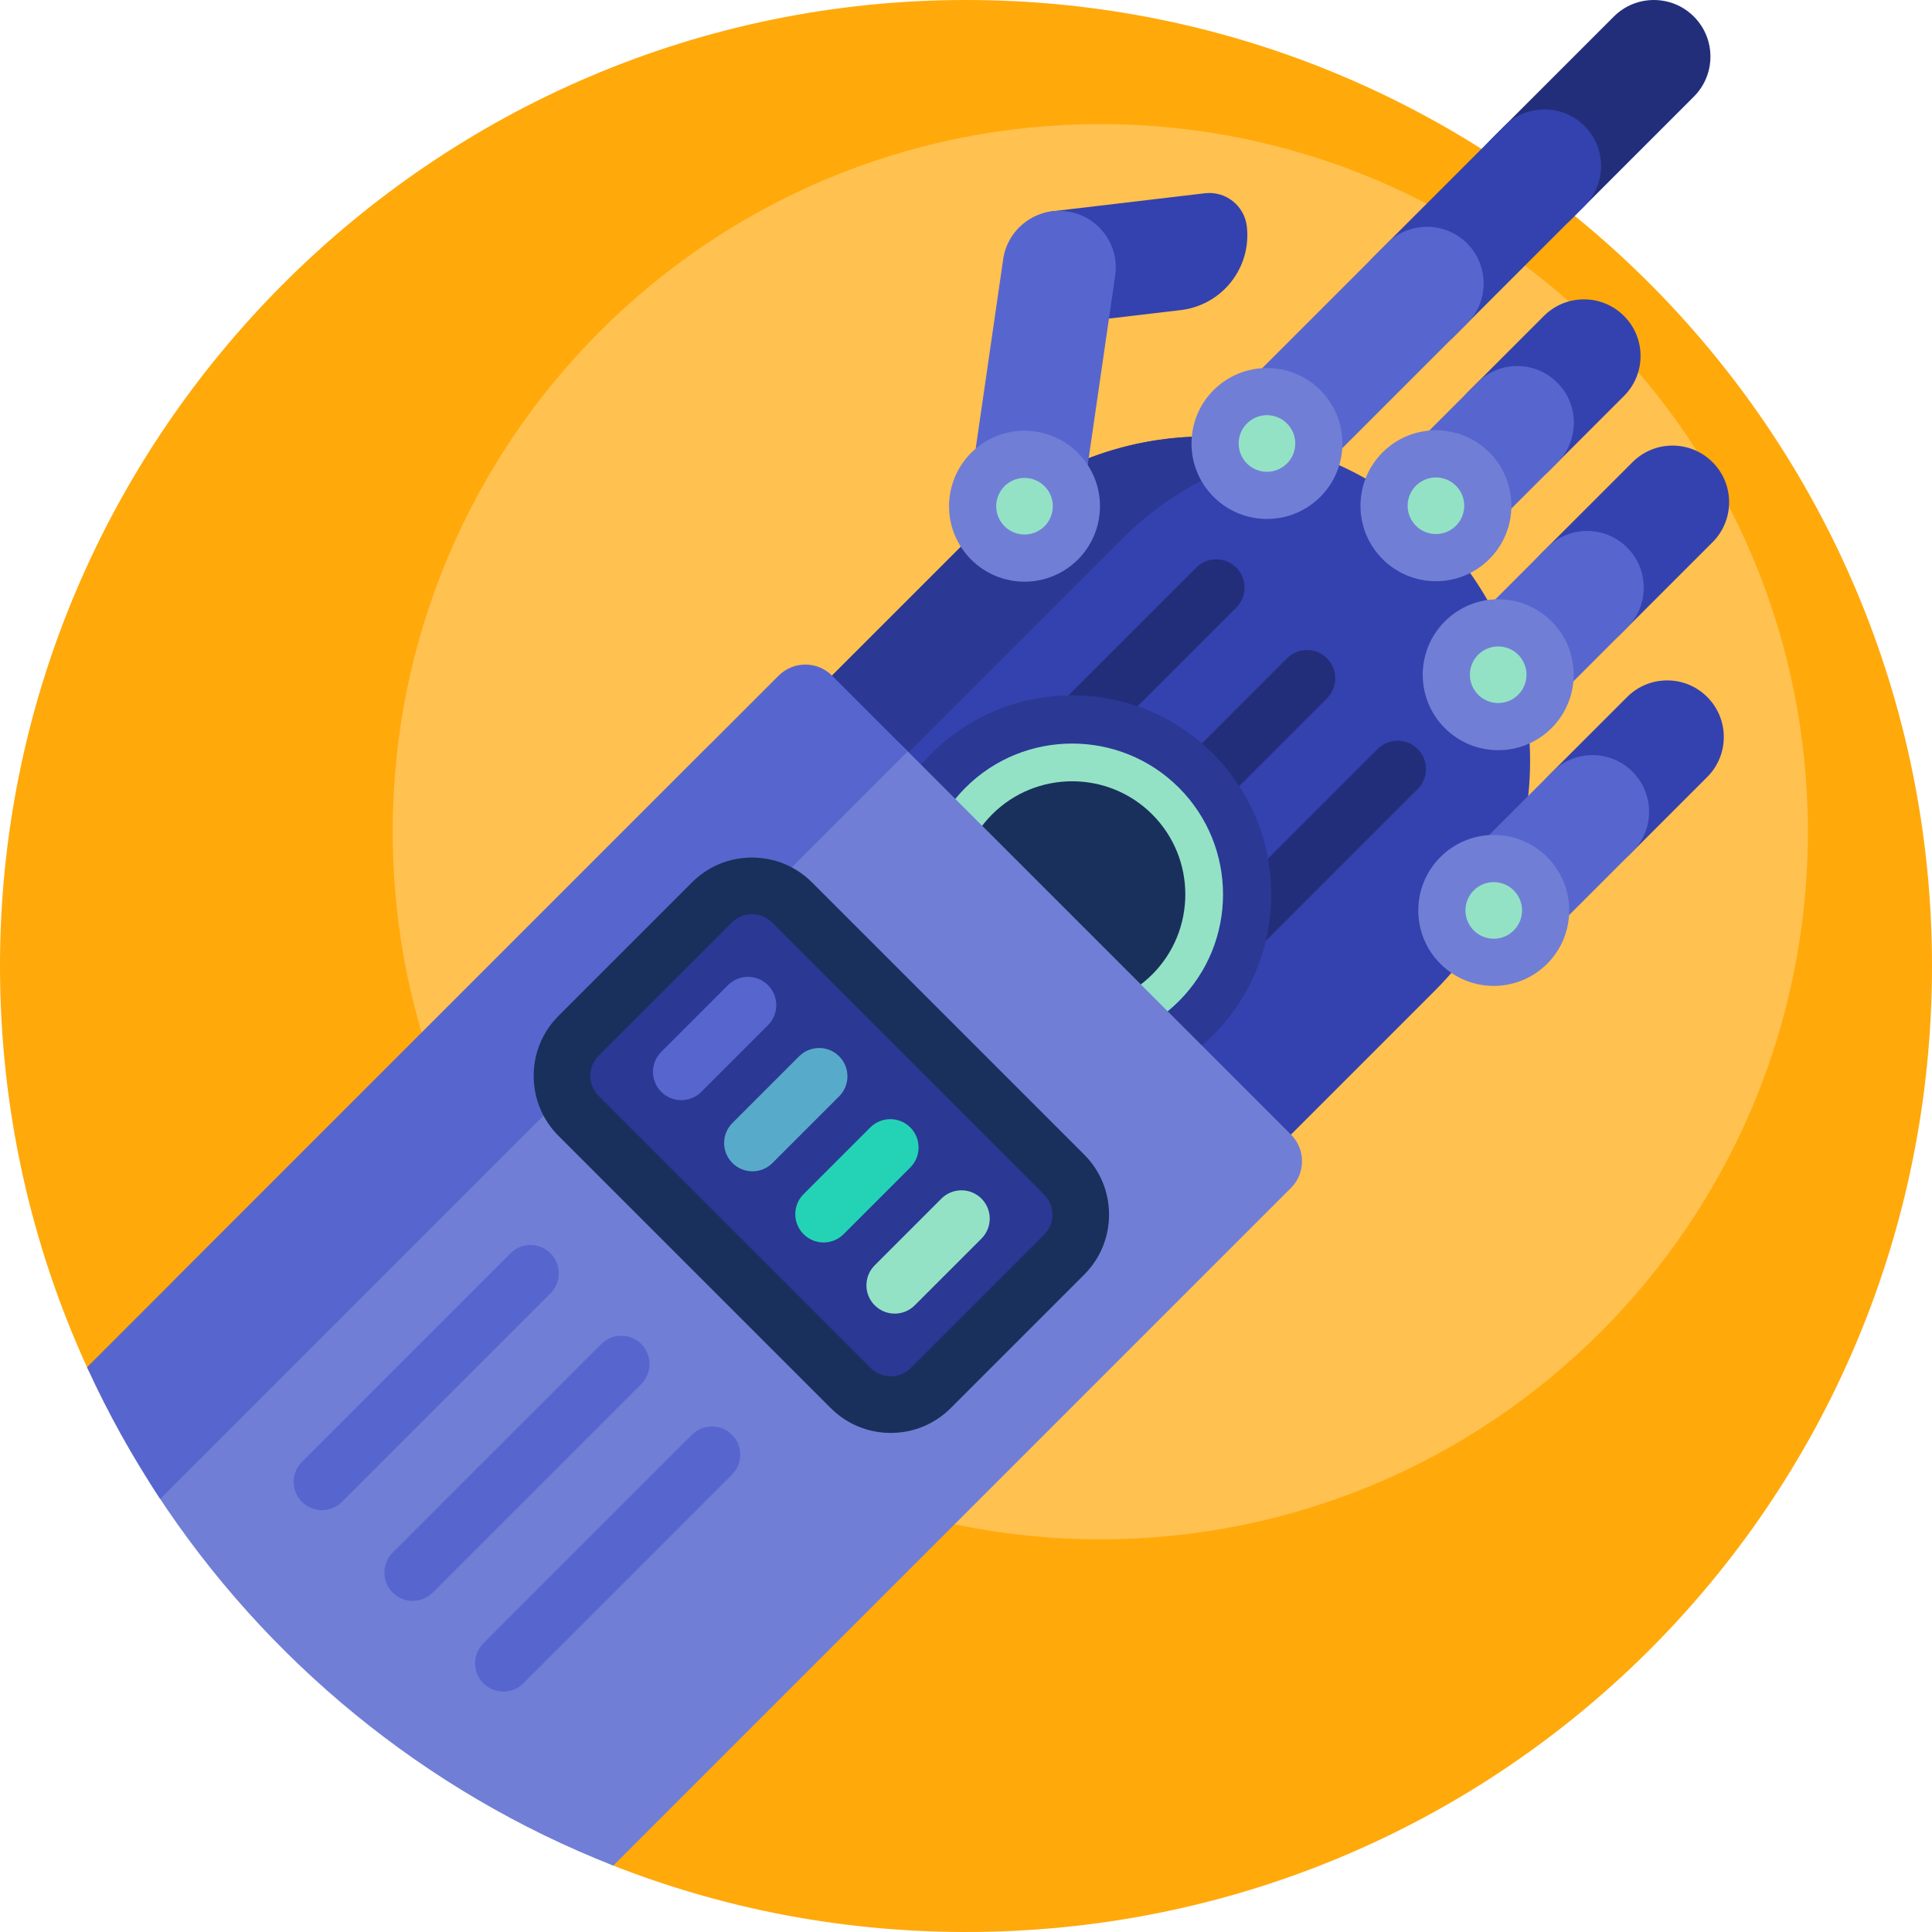 <svg id="Capa_1" enable-background="new 0 0 512 512" height="512" viewBox="0 0 512 512" width="512" xmlns="http://www.w3.org/2000/svg"><g><path d="m512 256.125c-.068 142.191-114.848 256.437-257.038 255.872-32.795-.13-64.136-6.427-92.923-17.792-5.209-2.056-8.894-6.724-9.741-12.26-9.125-59.624-57.905-106.194-118.576-111.945-4.601-.436-8.652-3.279-10.577-7.481-14.79-32.279-23.066-68.165-23.144-105.975-.294-141.073 114.747-256.448 255.82-256.544 141.509-.097 256.247 114.624 256.179 256.125z" fill="#ffa90b"/><path d="m479.117 220.412c0 103.569-83.96 187.529-187.529 187.529s-187.529-83.96-187.529-187.529 83.96-187.529 187.529-187.529 187.529 83.959 187.529 187.529z" fill="#ffc14f"/><path d="m448.893 25.606-32.527 32.527c-5.858 5.858-15.355 5.858-21.213 0-5.858-5.858-5.858-15.355 0-21.213l32.527-32.527c5.858-5.858 15.355-5.858 21.213 0 5.857 5.858 5.857 15.356 0 21.213z" fill="#232e7a"/><path d="m430.377 104.934-19.847 19.846c-5.858 5.858-15.355 5.858-21.213 0-5.857-5.857-5.858-15.353-.002-21.211l19.844-19.844c5.858-5.858 15.355-5.858 21.213 0 5.856 5.857 5.858 15.35.005 21.209zm-10.476-71.549c-5.858-5.858-15.355-5.858-21.213 0l-34.648 34.648c-5.858 5.858-5.858 15.355 0 21.213 5.858 5.858 15.355 5.858 21.213 0l34.648-34.648c5.858-5.858 5.858-15.355 0-21.213zm-11.641 134.677c5.858 5.858 15.355 5.858 21.213 0l24.369-24.369c5.858-5.858 5.858-15.355 0-21.213s-15.355-5.858-21.213 0l-24.372 24.372c-5.855 5.858-5.854 15.353.003 21.21zm44.168 16.644c-5.858-5.858-15.355-5.858-21.213 0l-20.459 20.459c-5.855 5.858-5.854 15.354.003 21.211 5.858 5.858 15.355 5.858 21.213 0l20.459-20.459c5.855-5.859 5.854-15.354-.003-21.211zm-122.009-124.734c-.648-5.485-5.62-9.405-11.105-8.757l-39.973 4.725c-8.227.973-14.108 8.43-13.135 16.657.973 8.227 8.43 14.108 16.657 13.135l30.042-3.551c10.97-1.296 18.811-11.24 17.514-22.209z" fill="#3342ae"/><path d="m380.303 262.487-48.083 48.083c-33.585 33.585-88.037 33.585-121.622 0-33.585-33.585-33.585-88.037 0-121.622l48.083-48.083c33.585-33.585 88.037-33.585 121.622 0 33.585 33.585 33.585 88.037 0 121.622z" fill="#3342ae"/><path d="m343.167 118.983c-16.806 2.947-32.904 10.91-45.885 23.891l-84.675 84.675c-12.981 12.981-20.945 29.079-23.891 45.885-8.289-29.051-.995-61.609 21.882-84.486l48.083-48.083c22.877-22.877 55.435-30.17 84.486-21.882z" fill="#2b3894"/><path d="m351.665 185.059-50.912 50.912c-2.929 2.929-7.678 2.929-10.607 0s-2.929-7.678 0-10.607l50.912-50.912c2.929-2.929 7.678-2.929 10.607 0 2.929 2.93 2.929 7.678 0 10.607zm-24.041-34.648c-2.929-2.929-7.678-2.929-10.607 0l-50.912 50.912c-2.929 2.929-2.929 7.677 0 10.606s7.678 2.929 10.607 0l50.912-50.912c2.929-2.928 2.929-7.677 0-10.606zm48.083 48.083c-2.929-2.929-7.678-2.929-10.607 0l-50.912 50.912c-2.929 2.929-2.929 7.678 0 10.607s7.678 2.929 10.607 0l50.912-50.912c2.929-2.929 2.929-7.678 0-10.607z" fill="#232e7a"/><path d="m321.444 274.339c-20.604 20.604-54.011 20.604-74.615 0s-20.604-54.011 0-74.615 54.011-20.604 74.615 0c20.605 20.604 20.605 54.011 0 74.615z" fill="#2b3894"/><path d="m308.885 261.78c-13.668 13.668-35.829 13.668-49.497 0s-13.668-35.829 0-49.498c13.668-13.668 35.829-13.668 49.497 0 13.669 13.669 13.669 35.83 0 49.498z" fill="#19305c"/><path d="m312.421 208.747c-15.596-15.596-40.973-15.596-56.569 0s-15.596 40.973 0 56.569 40.972 15.596 56.569 0c15.596-15.596 15.596-40.973 0-56.569zm-7.071 49.498c-11.697 11.697-30.729 11.697-42.426 0s-11.697-30.729 0-42.426 30.729-11.697 42.426 0c11.697 11.696 11.697 30.729 0 42.426z" fill="#93e2c6"/><path d="m342.119 314.813-179.587 179.587c-49.885-19.573-92.135-54.352-121.045-98.631-11.918-18.254-9.511-42.342 5.905-57.758l139.225-139.225c14.806-14.806 38.812-14.806 53.618 0l101.884 101.884c3.906 3.906 3.906 10.238 0 14.143z" fill="#717ed6"/><path d="m220.497 179.049 20.082 20.082-198.118 198.118c-7.333-11.063-13.828-22.729-19.397-34.908l183.292-183.291c3.904-3.906 10.236-3.906 14.141-.001zm-50.558 177.13c-2.929-2.929-7.678-2.929-10.607 0l-55.273 55.273c-2.929 2.929-2.929 7.677 0 10.607 2.929 2.929 7.678 2.929 10.607 0l55.273-55.273c2.929-2.929 2.929-7.678 0-10.607zm-24.042-13.435-55.273 55.273c-2.929 2.929-7.678 2.929-10.607 0s-2.929-7.678 0-10.607l55.273-55.273c2.929-2.929 7.678-2.929 10.607 0s2.929 7.678 0 10.607zm48.084 48.083-55.273 55.273c-2.929 2.929-7.678 2.929-10.607 0s-2.929-7.678 0-10.606l55.273-55.273c2.929-2.929 7.678-2.929 10.607 0 2.929 2.929 2.929 7.677 0 10.606z" fill="#5766ce"/><path d="m282.015 332.491-35.355 35.355c-5.858 5.858-15.355 5.858-21.213 0l-72.125-72.125c-5.858-5.858-5.858-15.355 0-21.213l35.355-35.355c5.858-5.858 15.355-5.858 21.213 0l72.125 72.125c5.858 5.858 5.858 15.355 0 21.213z" fill="#2b3894"/><path d="m236.053 379.74c-6.01 0-11.66-2.34-15.91-6.59l-72.125-72.125c-4.25-4.249-6.59-9.899-6.59-15.91 0-6.01 2.34-11.66 6.59-15.91l35.355-35.355c4.25-4.25 9.9-6.59 15.91-6.59s11.661 2.34 15.91 6.59l72.124 72.125c4.25 4.25 6.59 9.9 6.59 15.91s-2.341 11.661-6.59 15.91l-35.355 35.355c-4.248 4.249-9.899 6.59-15.909 6.59zm-36.769-137.481c-2.003 0-3.887.78-5.303 2.197l-35.355 35.355c-1.417 1.417-2.197 3.3-2.197 5.303s.78 3.887 2.197 5.303l72.125 72.125c1.417 1.417 3.3 2.197 5.303 2.197s3.887-.78 5.304-2.197l35.355-35.355c1.417-1.417 2.197-3.3 2.197-5.303s-.78-3.887-2.197-5.303l-72.124-72.125c-1.418-1.416-3.302-2.197-5.305-2.197z" fill="#19305c"/><path d="m241.239 309.392-17.678 17.678c-2.929 2.929-7.678 2.929-10.607 0-2.929-2.929-2.929-7.678 0-10.607l17.678-17.677c2.929-2.929 7.678-2.929 10.607 0 2.929 2.928 2.929 7.677 0 10.606z" fill="#24d3b5"/><path d="m222.383 290.536-17.678 17.678c-2.929 2.929-7.678 2.929-10.607 0s-2.929-7.678 0-10.607l17.678-17.678c2.929-2.929 7.678-2.929 10.607 0s2.929 7.678 0 10.607z" fill="#58aacb"/><path d="m260.095 328.248-17.678 17.678c-2.929 2.929-7.678 2.929-10.607 0s-2.929-7.678 0-10.607l17.678-17.678c2.929-2.929 7.678-2.929 10.607 0 2.929 2.93 2.929 7.678 0 10.607z" fill="#93e2c6"/><path d="m203.527 271.68-17.678 17.678c-2.929 2.929-7.678 2.929-10.607 0s-2.929-7.678 0-10.606l17.678-17.678c2.929-2.929 7.678-2.929 10.607 0 2.928 2.928 2.928 7.677 0 10.606z" fill="#5766ce"/><path d="m412.694 122.616-21.784 21.784c-5.858 5.858-15.355 5.858-21.213 0-5.858-5.858-5.858-15.355 0-21.213l21.784-21.784c5.858-5.858 15.355-5.858 21.213 0 5.858 5.858 5.858 15.355 0 21.213zm-23.906-58.119c-5.858-5.858-15.355-5.858-21.213 0l-38.891 38.891c-5.858 5.858-5.858 15.355 0 21.213 5.858 5.858 15.355 5.858 21.213 0l38.891-38.891c5.858-5.857 5.858-15.355 0-21.213zm42.427 80.611c-5.858-5.858-15.355-5.858-21.213 0l-23.335 23.335c-5.858 5.858-5.858 15.355 0 21.213 5.858 5.858 15.355 5.858 21.213 0l23.335-23.335c5.858-5.858 5.858-15.355 0-21.213zm1.414 59.397c-5.858-5.858-15.355-5.858-21.213 0l-22.627 22.627c-5.858 5.858-5.858 15.355 0 21.213 5.858 5.858 15.355 5.858 21.213 0l22.627-22.627c5.858-5.858 5.858-15.355 0-21.213zm-149.782-148.475c-8.198-1.19-15.809 4.492-16.999 12.69l-8.618 59.378c-1.19 8.198 4.492 15.809 12.69 16.999 8.198 1.19 15.809-4.492 16.999-12.69l8.618-59.378c1.19-8.198-4.492-15.809-12.69-16.999z" fill="#5766ce"/><path d="m394.681 148.172c-7.81 7.81-20.474 7.81-28.284 0s-7.81-20.474 0-28.284 20.474-7.81 28.284 0 7.811 20.473 0 28.284zm-44.783-44.784c-7.81-7.81-20.474-7.81-28.284 0s-7.81 20.474 0 28.284 20.474 7.81 28.284 0 7.81-20.473 0-28.284zm61.282 61.283c-7.81-7.81-20.474-7.81-28.284 0s-7.81 20.474 0 28.284 20.474 7.81 28.284 0 7.811-20.474 0-28.284zm-1.178 62.461c-7.81-7.81-20.474-7.81-28.284 0s-7.81 20.474 0 28.284 20.474 7.81 28.284 0 7.81-20.473 0-28.284zm-122.466-104.944c-6.608-8.851-19.14-10.67-27.991-4.062s-10.67 19.14-4.062 27.991 19.14 10.67 27.991 4.062 10.669-19.139 4.062-27.991z" fill="#717ed6"/><path d="m275.995 140.162c-3.319 2.478-8.018 1.796-10.495-1.523s-1.796-8.018 1.523-10.495c3.319-2.478 8.018-1.796 10.495 1.523 2.478 3.318 1.796 8.017-1.523 10.495zm65.77-27.118c-2.478-3.319-7.176-4.001-10.495-1.523s-4.001 7.176-1.523 10.495 7.176 4.001 10.495 1.523 4-7.176 1.523-10.495zm44.783 16.5c-2.478-3.319-7.176-4.001-10.495-1.523s-4.001 7.176-1.523 10.495 7.176 4.001 10.495 1.523 4.001-7.177 1.523-10.495zm16.499 44.783c-2.478-3.319-7.176-4.001-10.495-1.523s-4.001 7.176-1.523 10.495 7.176 4.001 10.495 1.523 4.001-7.176 1.523-10.495zm-1.178 62.461c-2.478-3.319-7.176-4.001-10.495-1.523s-4.001 7.176-1.523 10.495 7.176 4.001 10.495 1.523c3.318-2.477 4-7.176 1.523-10.495z" fill="#93e2c6"/></g></svg>